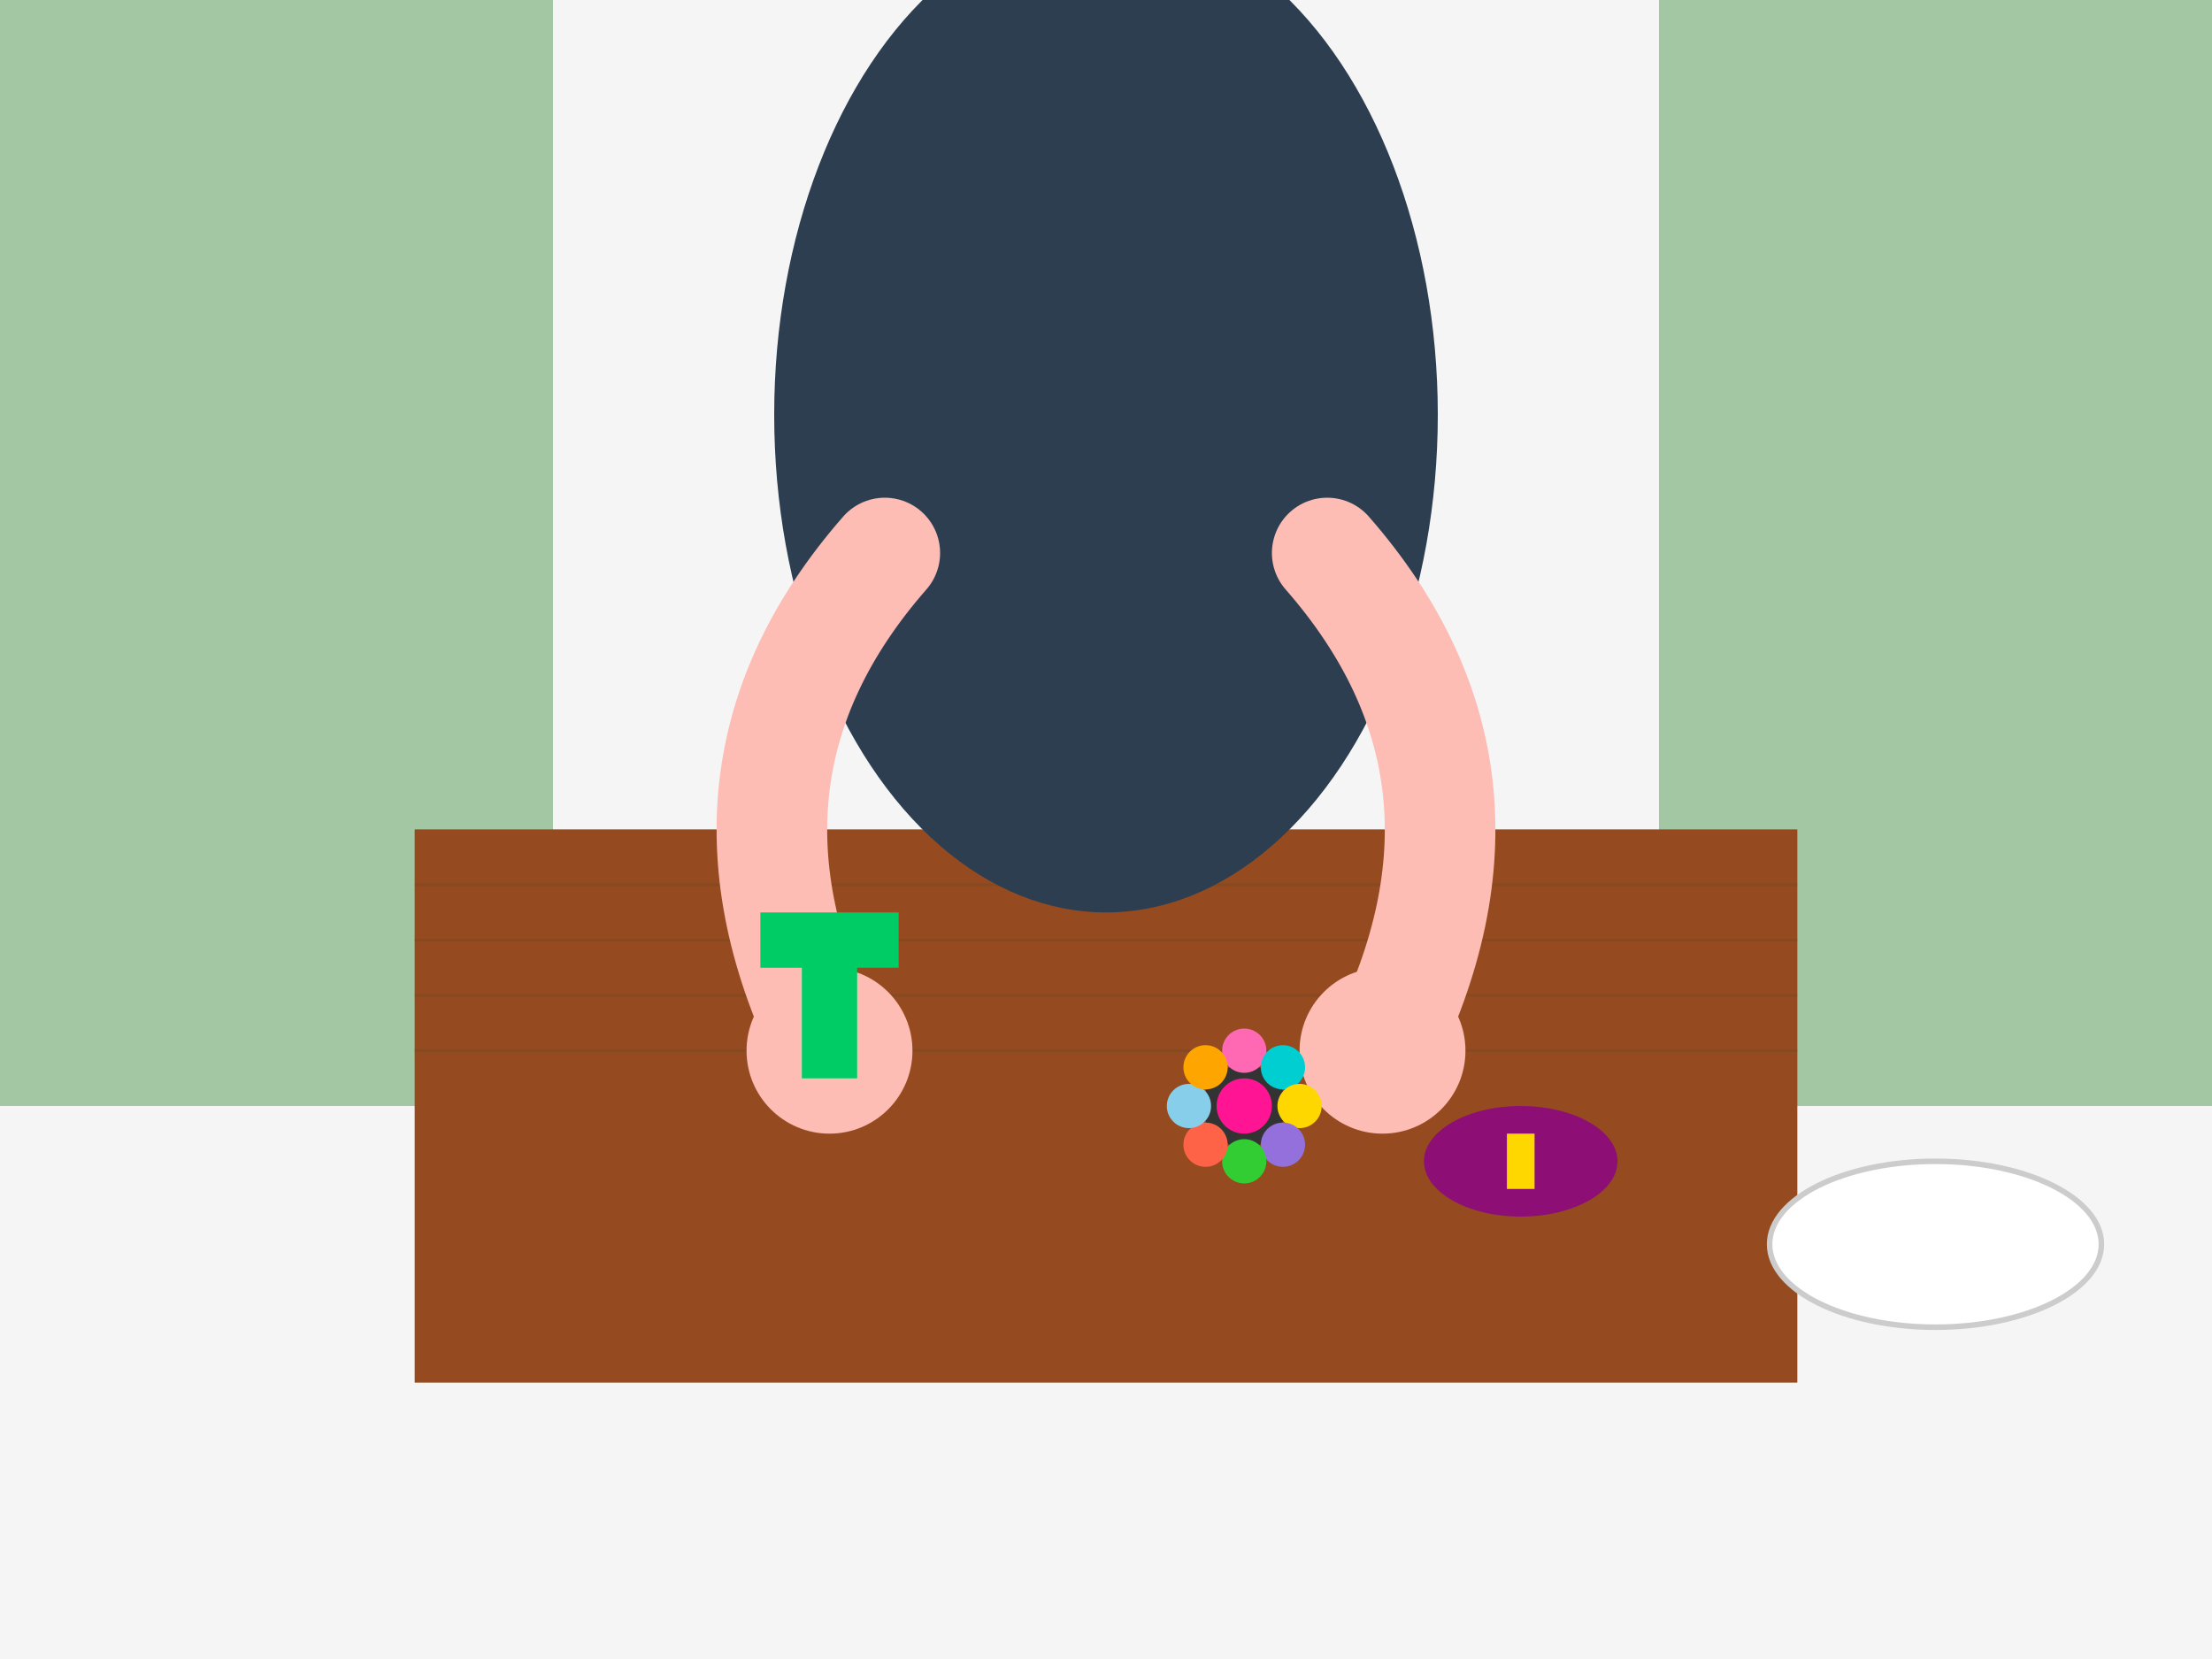 <svg viewBox="0 0 800 600" xmlns="http://www.w3.org/2000/svg">
  <!-- Background elements -->
  <rect x="0" y="0" width="800" height="600" fill="#f5f5f5"/>
  
  <!-- Green curtains/fabric in background -->
  <rect x="0" y="0" width="200" height="400" fill="#8FBC8F" opacity="0.8"/>
  <rect x="600" y="0" width="200" height="400" fill="#8FBC8F" opacity="0.8"/>
  
  <!-- Wooden table surface -->
  <rect x="150" y="300" width="500" height="200" fill="#8B4513"/>
  <rect x="150" y="300" width="500" height="200" fill="#A0522D" opacity="0.5"/>
  
  <!-- Wood grain pattern -->
  <line x1="150" y1="320" x2="650" y2="320" stroke="#654321" stroke-width="1" opacity="0.3"/>
  <line x1="150" y1="340" x2="650" y2="340" stroke="#654321" stroke-width="1" opacity="0.3"/>
  <line x1="150" y1="360" x2="650" y2="360" stroke="#654321" stroke-width="1" opacity="0.3"/>
  <line x1="150" y1="380" x2="650" y2="380" stroke="#654321" stroke-width="1" opacity="0.3"/>
  
  <!-- Person's torso and arms -->
  <ellipse cx="400" cy="150" rx="120" ry="180" fill="#2C3E50"/>
  
  <!-- Left arm -->
  <path d="M320 200 Q250 280 300 380" stroke="#FDBCB4" stroke-width="40" fill="none" stroke-linecap="round"/>
  
  <!-- Right arm -->
  <path d="M480 200 Q550 280 500 380" stroke="#FDBCB4" stroke-width="40" fill="none" stroke-linecap="round">
    <animate attributeName="d" 
             values="M480 200 Q550 280 500 380;M480 200 Q520 280 450 380;M480 200 Q550 280 500 380"
             dur="2s" 
             repeatCount="indefinite"/>
  </path>
  
  <!-- Right hand -->
  <circle cx="500" cy="380" r="30" fill="#FDBCB4">
    <animate attributeName="cx" 
             values="500;450;500"
             dur="2s" 
             repeatCount="indefinite"/>
  </circle>
  
  <!-- Left hand -->
  <circle cx="300" cy="380" r="30" fill="#FDBCB4"/>
  
  <!-- Green T-shaped object -->
  <g id="greenT">
    <rect x="290" y="340" width="20" height="50" fill="#00CC66"/>
    <rect x="275" y="330" width="50" height="20" fill="#00CC66"/>
    <animateTransform attributeName="transform" 
                      type="translate" 
                      values="0,0;150,0;0,0"
                      dur="2s" 
                      repeatCount="indefinite"/>
  </g>
  
  <!-- Colorful flower decoration -->
  <g transform="translate(450, 400)">
    <circle cx="0" cy="0" r="15" fill="#333333"/>
    <circle cx="0" cy="-20" r="8" fill="#FF69B4"/>
    <circle cx="14" cy="-14" r="8" fill="#00CED1"/>
    <circle cx="20" cy="0" r="8" fill="#FFD700"/>
    <circle cx="14" cy="14" r="8" fill="#9370DB"/>
    <circle cx="0" cy="20" r="8" fill="#32CD32"/>
    <circle cx="-14" cy="14" r="8" fill="#FF6347"/>
    <circle cx="-20" cy="0" r="8" fill="#87CEEB"/>
    <circle cx="-14" cy="-14" r="8" fill="#FFA500"/>
    <circle cx="0" cy="0" r="10" fill="#FF1493"/>
  </g>
  
  <!-- Purple bracelet/band -->
  <ellipse cx="550" cy="420" rx="35" ry="20" fill="#8B008B" opacity="0.8"/>
  <rect x="545" y="410" width="10" height="20" fill="#FFD700"/>
  
  <!-- Triangle shape (appears in later frames) -->
  <path d="M 350 360 L 370 360 L 360 340 Z" fill="#FF0000" opacity="0">
    <animate attributeName="opacity" 
             values="0;0;1;1;1"
             dur="2s" 
             repeatCount="indefinite"/>
  </path>
  
  <!-- Plate on the right -->
  <ellipse cx="700" cy="450" rx="60" ry="30" fill="#FFFFFF" stroke="#CCCCCC" stroke-width="2"/>
</svg>